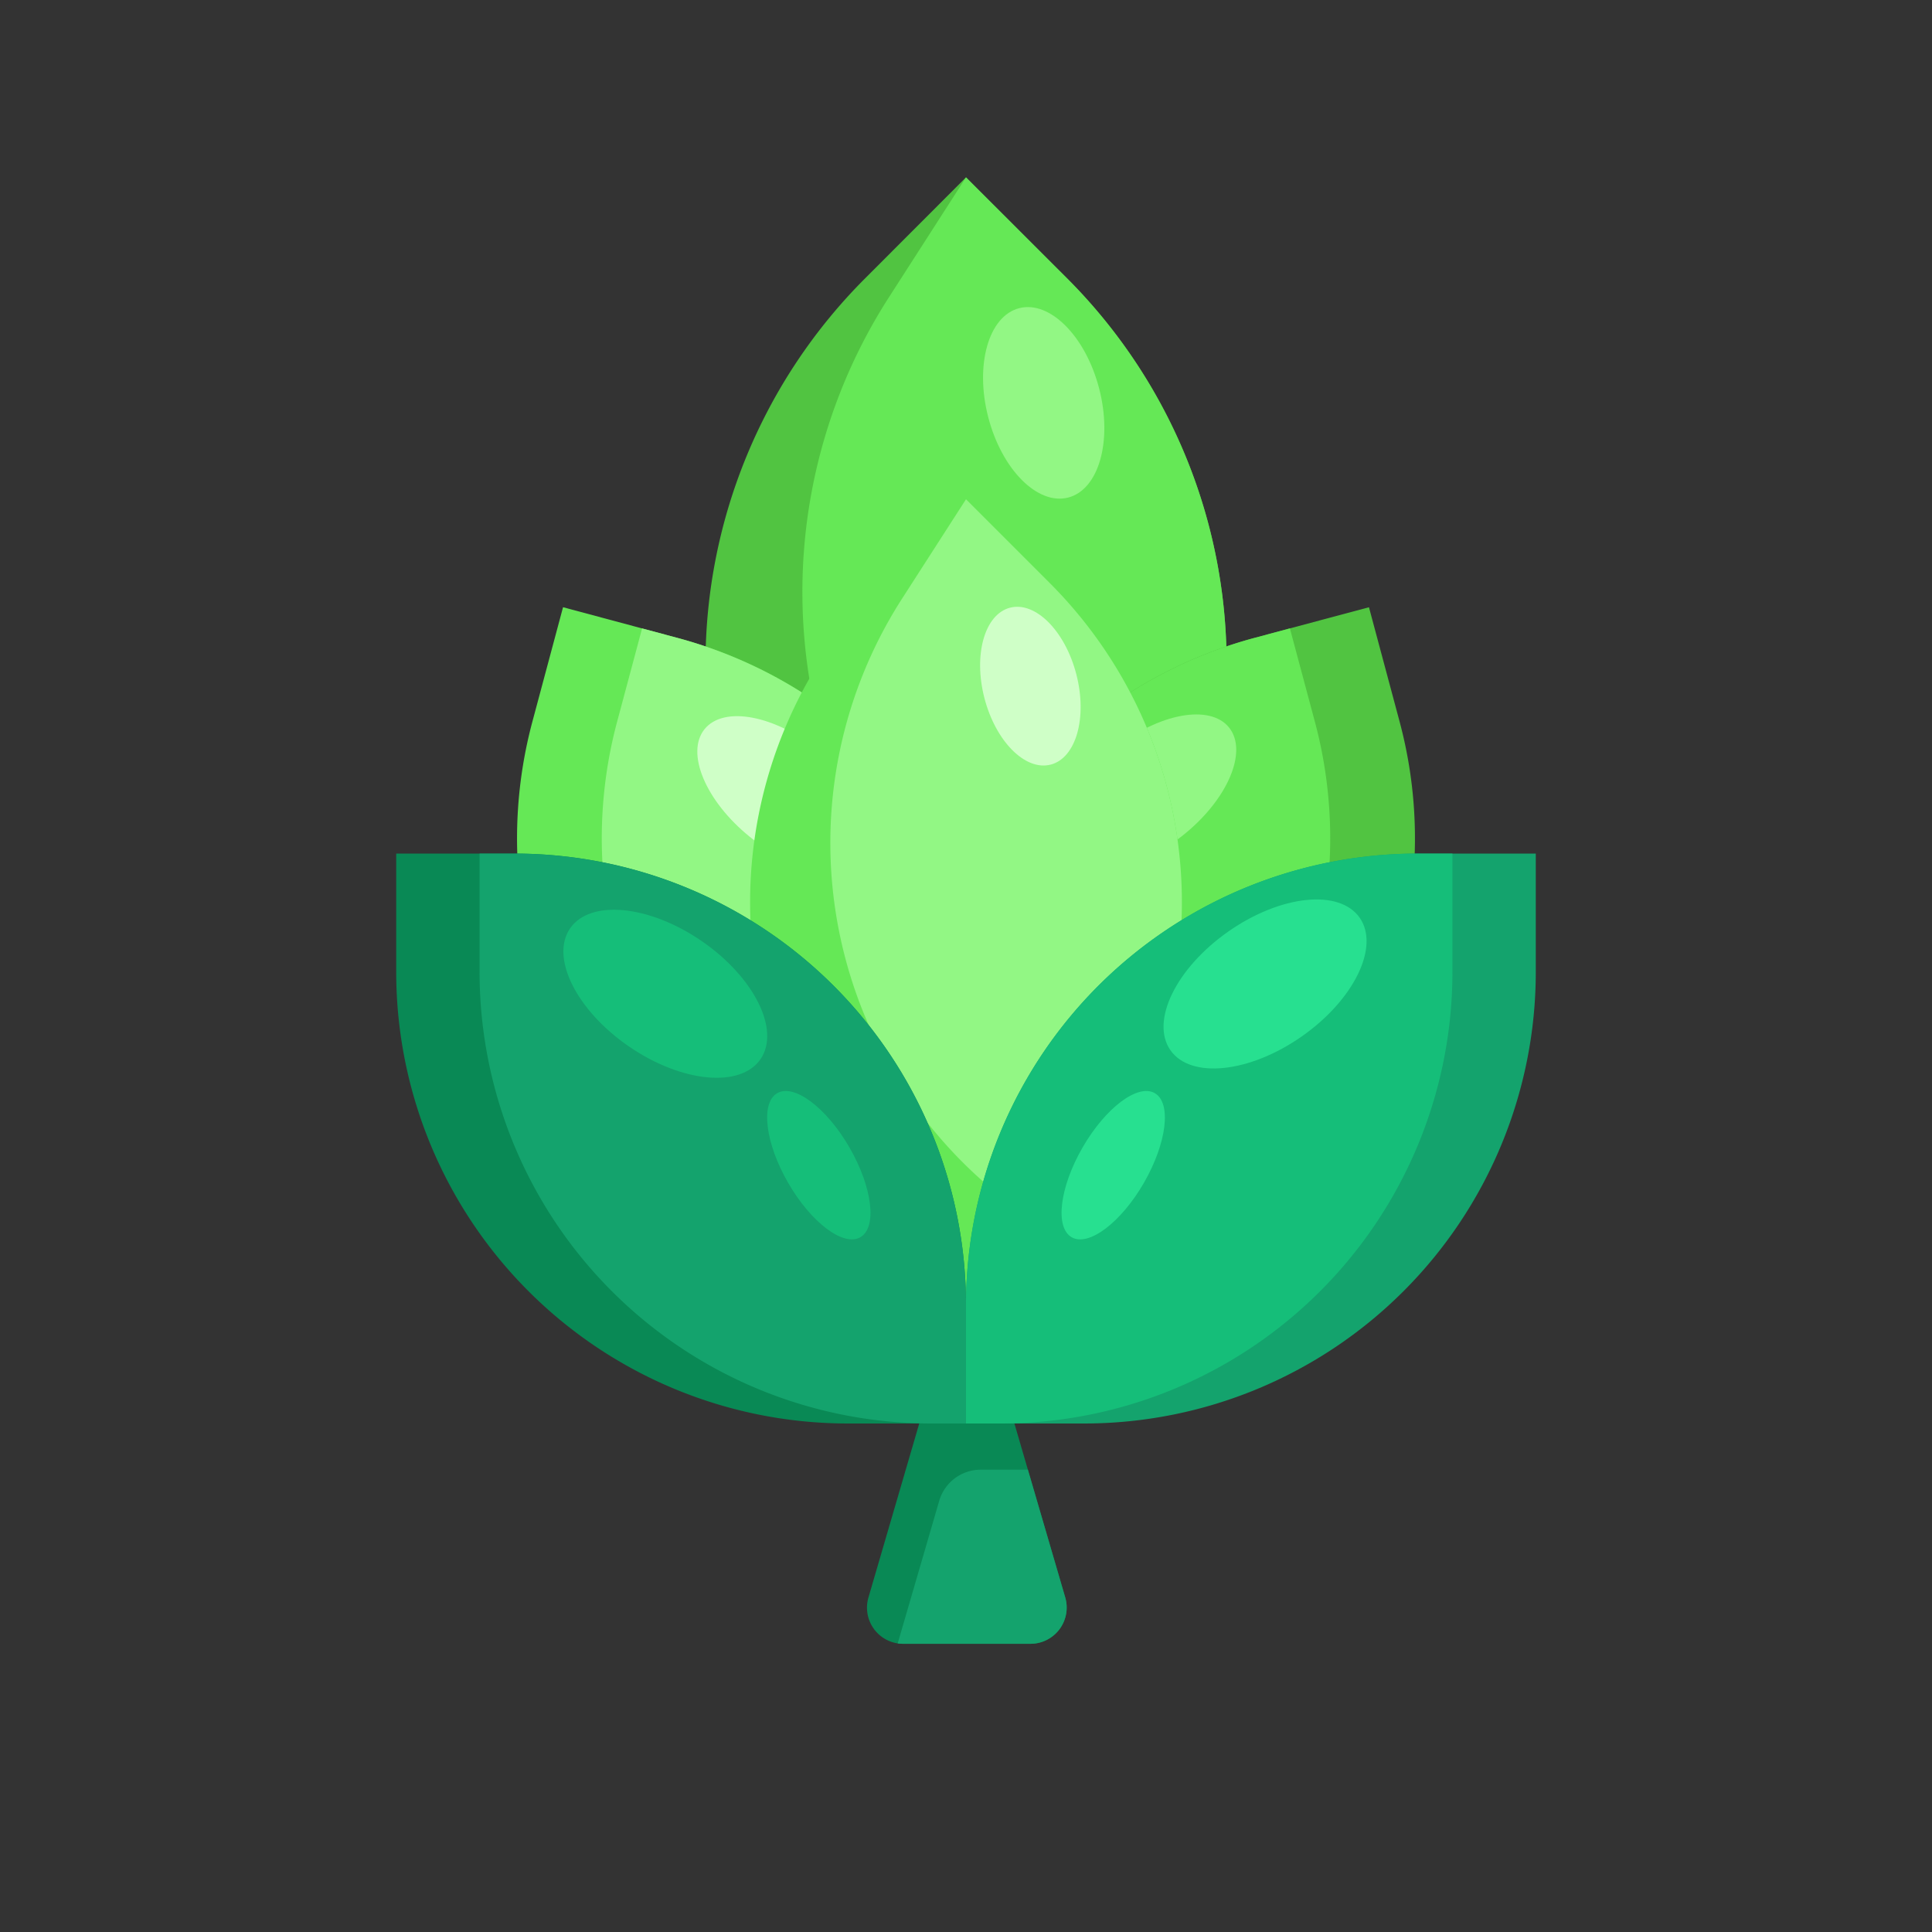 <svg id="Icons" xmlns="http://www.w3.org/2000/svg" viewBox="0 0 512 512"><rect x="0" y="0" width="512" height="512" fill="#333333" stroke="none"/><defs><style>.cls-3{fill:#098955}.cls-4{fill:#14a36d}.cls-5{fill:#51c441}.cls-6{fill:#65e856}.cls-7{fill:#92f784}.cls-8{fill:#cfffc7}.cls-9{fill:#15be79}.cls-10{fill:#27e090}</style></defs><path class="cls-3" d="M273.09 435.62h-33.74a9.9 9.9 0 0 1-1.45-.1 9.59 9.59 0 0 1-7.75-12.18l13.46-46.1h25.22l3.57 12.24 9.9 33.86a9.6 9.6 0 0 1-9.21 12.28z"/><path class="cls-4" d="M273.09 435.62h-33.74a9.9 9.9 0 0 1-1.45-.1l11-37.78a11.47 11.47 0 0 1 11-8.26h12.5l9.9 33.86a9.6 9.6 0 0 1-9.21 12.28z"/><path class="cls-5" d="M282.74 278 256 304.7 229.26 278a144.42 144.42 0 0 1 0-204.23L256 47l14.32 14.31 12.42 12.41a144.42 144.42 0 0 1 0 204.28z"/><path class="cls-6" d="m282.74 278-1.74 1.68-2-1.31a144.41 144.41 0 0 1-43.45-199.55L256 47l14.32 14.31 12.42 12.41a144.42 144.42 0 0 1 0 204.28z"/><ellipse class="cls-7" cx="276.59" cy="106.77" rx="15.18" ry="25.92" transform="rotate(-14.53 276.56 106.763)"/><path class="cls-6" d="m264.11 315.63-6.61 24.66-1.5 5.61-30.27-8.11A119.69 119.69 0 0 1 141.1 191.2l8.11-30.28 20.95 5.62 9.32 2.5a119.69 119.69 0 0 1 84.63 146.59z"/><path class="cls-7" d="m264.11 315.63-6.61 24.66-9.31-2.5a119.67 119.67 0 0 1-84.63-146.59l6.6-24.66 9.32 2.5a119.69 119.69 0 0 1 84.63 146.59z"/><ellipse class="cls-8" cx="207.55" cy="209.81" rx="14.64" ry="27.25" transform="rotate(-51 208.315 209.728)"/><path class="cls-5" d="m247.89 315.63 6.61 24.66 1.5 5.61 30.27-8.11A119.69 119.69 0 0 0 370.9 191.2l-8.11-30.27-21 5.61-9.32 2.5a119.69 119.69 0 0 0-84.58 146.59z"/><path class="cls-6" d="m247.89 315.63 6.61 24.66 9.31-2.5a119.67 119.67 0 0 0 84.63-146.59l-6.6-24.66-9.32 2.5a119.69 119.69 0 0 0-84.63 146.59z"/><ellipse class="cls-7" cx="304.45" cy="209.82" rx="27.25" ry="14.64" transform="rotate(-38.69 304.494 209.827)"/><path class="cls-6" d="M278.16 323.74 256 345.9l-22.16-22.16a119.7 119.7 0 0 1 0-169.27L256 132.31l11.87 11.87 10.29 10.29a119.7 119.7 0 0 1 0 169.27z"/><path class="cls-7" d="m278.16 323.74-1.42 1.42-1.7-1.09a119.7 119.7 0 0 1-36-165.4L256 132.31l11.87 11.87 10.29 10.29a119.7 119.7 0 0 1 0 169.27z"/><ellipse class="cls-8" cx="273.06" cy="181.84" rx="12.58" ry="21.48" transform="rotate(-14.53 273.047 181.847)"/><path class="cls-3" d="M256 345.9v31.34h-31.34A119.7 119.7 0 0 1 105 257.55v-31.34h31.34A119.68 119.68 0 0 1 256 345.9z"/><path class="cls-4" d="M256 345.9v31.34h-9.22a119.69 119.69 0 0 1-119.69-119.69v-31.34h9.22A119.68 119.68 0 0 1 256 345.9z"/><ellipse class="cls-9" cx="176.32" cy="263.36" rx="16.97" ry="30.61" transform="rotate(-55.54 176.314 263.365)"/><ellipse class="cls-9" cx="216.99" cy="308.79" rx="9.38" ry="22.04" transform="rotate(-30 216.983 308.78)"/><path class="cls-4" d="M256 345.9v31.34h31.34A119.7 119.7 0 0 0 407 257.55v-31.34h-31.31A119.68 119.68 0 0 0 256 345.9z"/><path class="cls-9" d="M256 345.9v31.34h9.22a119.69 119.69 0 0 0 119.69-119.69v-31.34h-9.22A119.68 119.68 0 0 0 256 345.9z"/><ellipse class="cls-10" cx="335.68" cy="263.36" rx="30.61" ry="16.97" transform="rotate(-35 331.345 262.74)"/><ellipse class="cls-10" cx="295.01" cy="308.79" rx="22.04" ry="9.38" transform="rotate(-60 295.011 308.785)"/></svg>